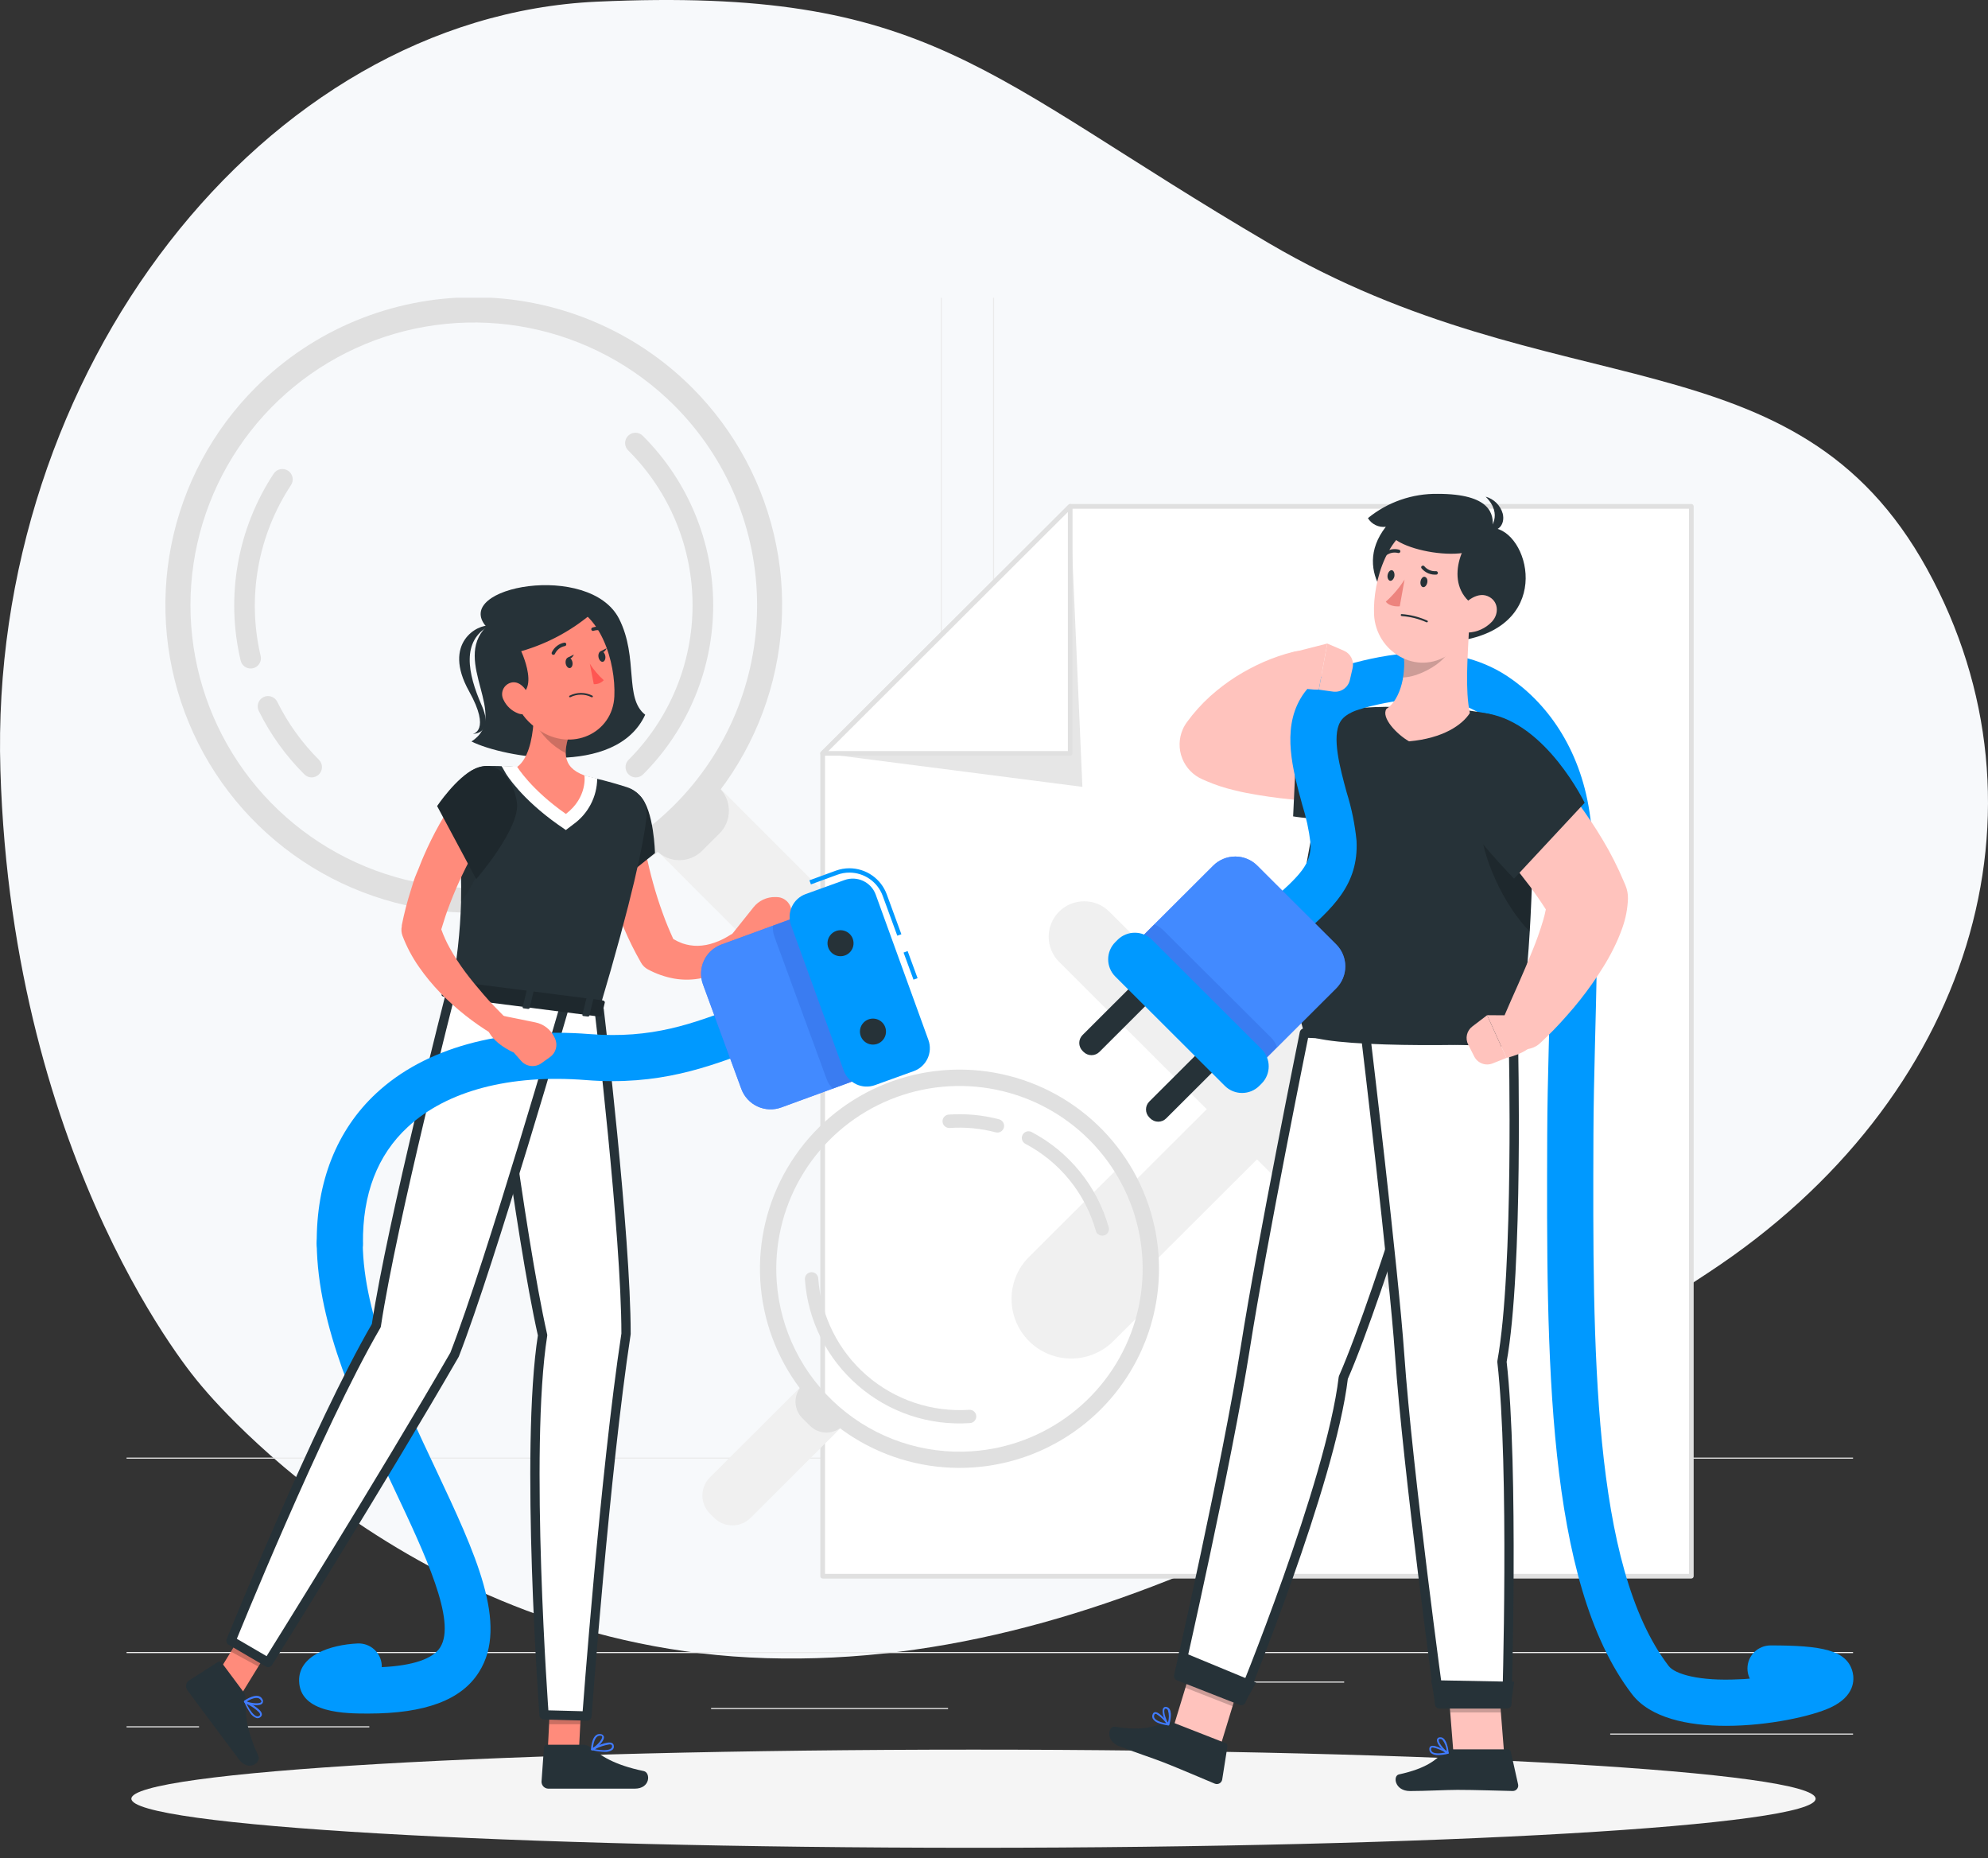 <svg width="214" height="200" viewBox="0 0 214 200" fill="none" xmlns="http://www.w3.org/2000/svg">
<rect x="0" y="0" width="214" height="200" fill="#333333" stroke="none"/>
<path d="M21.404 148.808C21.404 148.808 43.949 177.296 82.478 178.454C121.007 179.612 155.464 155.628 183.889 136.967C212.315 118.305 221.643 87.039 207.45 61.252C193.257 35.464 167.504 44.3 136.596 26.178C105.687 8.057 100.147 -1.447 64.268 0.179C28.389 1.805 -1.264 40.041 0.042 82.875C1.347 125.709 21.404 148.808 21.404 148.808Z" fill="#F7F9FB"/>
<g clip-path="url(#clip0)">
<path d="M221.679 177.792H-12.092V177.909H221.679V177.792Z" fill="#EBEBEB"/>
<path d="M98.716 156.984H8.438C7.731 156.983 7.053 156.702 6.554 156.203C6.054 155.703 5.773 155.026 5.773 154.32V27.685C5.78 26.983 6.063 26.312 6.562 25.818C7.061 25.323 7.735 25.045 8.438 25.044H98.716C99.424 25.044 100.103 25.325 100.604 25.824C101.104 26.324 101.386 27.001 101.386 27.708V154.32C101.386 155.027 101.104 155.705 100.604 156.204C100.103 156.704 99.424 156.984 98.716 156.984ZM8.438 25.137C7.762 25.139 7.114 25.407 6.636 25.885C6.159 26.363 5.89 27.01 5.89 27.685V154.32C5.89 154.995 6.159 155.642 6.636 156.12C7.114 156.598 7.762 156.867 8.438 156.868H98.716C99.393 156.867 100.041 156.598 100.52 156.12C100.998 155.643 101.268 154.996 101.269 154.32V27.685C101.268 27.009 100.998 26.362 100.52 25.885C100.041 25.407 99.393 25.139 98.716 25.137H8.438Z" fill="#EBEBEB"/>
<path d="M199.849 156.984H109.567C108.859 156.983 108.181 156.702 107.681 156.203C107.18 155.704 106.899 155.027 106.897 154.32V27.685C106.905 26.983 107.189 26.312 107.689 25.817C108.189 25.323 108.863 25.045 109.567 25.044H199.849C200.552 25.046 201.225 25.325 201.723 25.819C202.221 26.314 202.504 26.984 202.51 27.685V154.32C202.51 155.025 202.23 155.702 201.731 156.201C201.232 156.7 200.556 156.982 199.849 156.984ZM109.567 25.137C108.89 25.139 108.242 25.407 107.763 25.885C107.285 26.362 107.016 27.009 107.014 27.685V154.32C107.016 154.996 107.285 155.643 107.763 156.12C108.242 156.598 108.89 156.867 109.567 156.868H199.849C200.526 156.867 201.175 156.598 201.653 156.12C202.132 155.643 202.401 154.996 202.402 154.32V27.685C202.401 27.009 202.132 26.362 201.653 25.885C201.175 25.407 200.526 25.139 199.849 25.137H109.567Z" fill="#EBEBEB"/>
<path d="M198.255 182.234H183.495V182.351H198.255V182.234Z" fill="#EBEBEB"/>
<path d="M144.694 180.97H129.073V181.086H144.694V180.97Z" fill="#EBEBEB"/>
<path d="M202.52 186.568H173.331V186.685H202.52V186.568Z" fill="#EBEBEB"/>
<path d="M21.426 185.785H12.435V185.901H21.426V185.785Z" fill="#EBEBEB"/>
<path d="M39.755 185.785H25.593V185.901H39.755V185.785Z" fill="#EBEBEB"/>
<path d="M102.054 183.816H76.545V183.933H102.054V183.816Z" fill="#EBEBEB"/>
<path d="M115.201 54.498L88.561 81.086V169.633H182.064V54.498H115.201Z" fill="white"/>
<path d="M182.064 169.885H88.555C88.488 169.885 88.424 169.858 88.377 169.811C88.329 169.764 88.303 169.7 88.303 169.633V81.086C88.303 81.053 88.309 81.02 88.322 80.99C88.335 80.959 88.354 80.932 88.377 80.909L115.027 54.315C115.075 54.269 115.139 54.243 115.205 54.241H182.064C182.097 54.241 182.13 54.247 182.16 54.26C182.191 54.273 182.219 54.291 182.242 54.315C182.266 54.338 182.284 54.366 182.297 54.396C182.31 54.427 182.316 54.46 182.316 54.493V169.633C182.316 169.666 182.31 169.699 182.297 169.729C182.284 169.76 182.266 169.787 182.242 169.811C182.219 169.834 182.191 169.853 182.16 169.865C182.13 169.878 182.097 169.885 182.064 169.885ZM88.812 169.385H181.811V54.749H115.308L88.812 81.189V169.385Z" fill="#E0E0E0"/>
<path d="M88.561 81.086L116.515 84.683L115.201 54.498L88.561 81.086Z" fill="#E6E6E6"/>
<path d="M88.561 81.086H115.201V54.498L88.561 81.086Z" fill="white"/>
<path d="M115.201 81.334H88.551C88.501 81.334 88.452 81.319 88.411 81.292C88.369 81.264 88.337 81.225 88.317 81.18C88.298 81.134 88.293 81.084 88.303 81.035C88.313 80.987 88.338 80.943 88.373 80.909L115.023 54.316C115.059 54.281 115.104 54.257 115.153 54.247C115.202 54.237 115.253 54.242 115.299 54.26C115.345 54.279 115.383 54.312 115.411 54.353C115.438 54.395 115.453 54.443 115.453 54.493V81.086C115.452 81.152 115.425 81.215 115.378 81.261C115.331 81.308 115.267 81.334 115.201 81.334ZM89.168 80.834H114.953V55.104L89.168 80.834Z" fill="#E0E0E0"/>
<path d="M140.719 119.376L156.616 103.513C156.971 103.159 157.253 102.738 157.445 102.275C157.637 101.812 157.736 101.315 157.736 100.814C157.736 100.313 157.637 99.816 157.445 99.353C157.253 98.89 156.971 98.469 156.616 98.115C156.261 97.761 155.839 97.479 155.375 97.288C154.911 97.096 154.414 96.997 153.911 96.997C153.409 96.997 152.911 97.096 152.447 97.288C151.983 97.479 151.562 97.761 151.206 98.115L135.31 113.978L119.414 98.115C118.696 97.399 117.723 96.997 116.709 96.997C115.694 96.997 114.721 97.399 114.004 98.115C113.287 98.831 112.884 99.802 112.884 100.814C112.884 101.826 113.287 102.797 114.004 103.513L129.901 119.376L114.004 135.238C113.287 135.954 112.884 136.925 112.884 137.937C112.884 138.95 113.287 139.921 114.004 140.636C114.721 141.352 115.694 141.754 116.709 141.754C117.723 141.754 118.696 141.352 119.414 140.636L135.31 124.774L151.206 140.636C151.924 141.352 152.897 141.754 153.911 141.754C154.926 141.754 155.899 141.352 156.616 140.636C157.333 139.921 157.736 138.95 157.736 137.937C157.736 136.925 157.333 135.954 156.616 135.238L140.719 119.376Z" fill="#F0F0F0"/>
<path d="M92.17 106.224C91.273 107.118 90.057 107.62 88.79 107.62C87.522 107.62 86.306 107.118 85.409 106.224L70.069 90.911L76.83 84.165L92.17 99.496C93.06 100.39 93.56 101.599 93.56 102.86C93.56 104.12 93.06 105.329 92.17 106.224Z" fill="#F0F0F0"/>
<path d="M70.066 90.941L76.827 84.195L77.452 84.818C78.1 85.465 78.464 86.342 78.464 87.256C78.464 88.171 78.1 89.048 77.452 89.694L75.578 91.565C74.93 92.212 74.051 92.575 73.134 92.575C72.218 92.575 71.339 92.212 70.691 91.565L70.066 90.941Z" fill="#E0E0E0"/>
<path d="M27.514 41.704C22.875 46.338 19.716 52.241 18.438 58.665C17.16 65.09 17.819 71.749 20.333 77.799C22.846 83.85 27.101 89.022 32.559 92.66C38.017 96.299 44.434 98.24 50.998 98.24C57.562 98.24 63.979 96.299 69.437 92.66C74.895 89.022 79.15 83.85 81.664 77.799C84.177 71.749 84.836 65.09 83.558 58.665C82.28 52.241 79.122 46.338 74.483 41.704C71.4 38.625 67.739 36.182 63.709 34.515C59.68 32.848 55.36 31.99 50.998 31.99C46.636 31.99 42.317 32.848 38.287 34.515C34.257 36.182 30.596 38.625 27.514 41.704ZM72.566 86.661C68.301 90.917 62.867 93.816 56.951 94.99C51.035 96.164 44.903 95.561 39.33 93.258C33.757 90.954 28.994 87.054 25.643 82.049C22.292 77.044 20.503 71.16 20.503 65.141C20.503 59.122 22.292 53.238 25.643 48.234C28.994 43.229 33.757 39.328 39.33 37.025C44.903 34.721 51.035 34.119 56.951 35.293C62.867 36.467 68.301 39.366 72.566 43.622C75.398 46.448 77.644 49.803 79.177 53.495C80.71 57.187 81.499 61.145 81.499 65.141C81.499 69.138 80.71 73.095 79.177 76.788C77.644 80.48 75.398 83.835 72.566 86.661Z" fill="#E0E0E0"/>
<path d="M68.447 83.666C68.227 83.665 68.013 83.6 67.83 83.478C67.648 83.356 67.506 83.183 67.422 82.98C67.338 82.777 67.316 82.555 67.358 82.34C67.401 82.124 67.507 81.927 67.662 81.772C72.074 77.357 74.551 71.376 74.551 65.141C74.551 58.907 72.074 52.926 67.662 48.511C67.548 48.411 67.457 48.288 67.393 48.151C67.328 48.014 67.293 47.865 67.289 47.714C67.284 47.563 67.311 47.412 67.367 47.271C67.423 47.131 67.507 47.003 67.614 46.896C67.721 46.789 67.849 46.705 67.99 46.649C68.131 46.593 68.282 46.567 68.434 46.571C68.585 46.576 68.734 46.611 68.872 46.675C69.009 46.739 69.132 46.831 69.233 46.944C74.061 51.773 76.773 58.317 76.773 65.139C76.773 71.961 74.061 78.505 69.233 83.335C69.13 83.439 69.008 83.521 68.873 83.578C68.738 83.635 68.593 83.665 68.447 83.666Z" fill="#E0E0E0"/>
<path d="M26.985 71.946C26.735 71.946 26.492 71.862 26.296 71.707C26.1 71.552 25.962 71.335 25.905 71.092C25.096 67.675 24.994 64.129 25.605 60.671C26.216 57.212 27.527 53.915 29.458 50.979C29.621 50.732 29.875 50.559 30.165 50.499C30.455 50.438 30.758 50.495 31.006 50.657C31.254 50.819 31.427 51.073 31.488 51.363C31.548 51.653 31.491 51.954 31.328 52.202C29.56 54.883 28.358 57.896 27.796 61.057C27.233 64.217 27.321 67.459 28.055 70.584C28.09 70.725 28.096 70.872 28.074 71.016C28.051 71.16 28 71.298 27.923 71.423C27.847 71.547 27.746 71.654 27.628 71.74C27.509 71.825 27.375 71.885 27.233 71.918C27.151 71.936 27.068 71.945 26.985 71.946Z" fill="#E0E0E0"/>
<path d="M33.549 83.666C33.255 83.665 32.972 83.548 32.764 83.339C30.761 81.348 29.102 79.04 27.855 76.509C27.79 76.378 27.752 76.237 27.743 76.091C27.733 75.946 27.752 75.8 27.799 75.663C27.846 75.525 27.92 75.398 28.016 75.288C28.112 75.179 28.229 75.09 28.36 75.025C28.49 74.961 28.633 74.923 28.778 74.913C28.924 74.904 29.07 74.923 29.208 74.97C29.346 75.017 29.473 75.09 29.583 75.186C29.692 75.282 29.782 75.399 29.846 75.529C30.99 77.841 32.507 79.95 34.335 81.772C34.543 81.98 34.659 82.262 34.659 82.555C34.659 82.849 34.543 83.131 34.335 83.339C34.126 83.546 33.844 83.664 33.549 83.666Z" fill="#E0E0E0"/>
<path d="M86.575 148.869L90.945 153.23L80.796 163.358C80.277 163.876 79.573 164.167 78.838 164.167C78.104 164.167 77.4 163.876 76.881 163.358L76.422 162.9C75.903 162.382 75.611 161.679 75.611 160.947C75.611 160.214 75.903 159.512 76.422 158.994L86.571 148.866L86.575 148.869Z" fill="#F0F0F0"/>
<path d="M86.582 148.878L90.946 153.233L90.737 153.441C90.267 153.911 89.628 154.175 88.962 154.175C88.296 154.175 87.658 153.911 87.187 153.441L86.367 152.623C85.896 152.153 85.632 151.515 85.632 150.851C85.632 150.187 85.896 149.549 86.367 149.079L86.575 148.872L86.582 148.878Z" fill="#E0E0E0"/>
<path d="M120.854 125.212L110.615 135.425C109.478 136.641 108.859 138.249 108.889 139.911C108.918 141.573 109.593 143.159 110.772 144.334C111.95 145.508 113.54 146.181 115.206 146.208C116.871 146.235 118.482 145.616 119.699 144.481L123.842 140.352C124.714 135.111 123.652 129.732 120.854 125.212Z" fill="#F0F0F0"/>
<path d="M124.711 135.066C124.418 130.836 122.874 126.789 120.276 123.435C117.677 120.081 114.14 117.571 110.112 116.224C106.084 114.876 101.745 114.751 97.646 115.863C93.546 116.976 89.87 119.277 87.081 122.475C84.292 125.673 82.516 129.625 81.978 133.83C81.44 138.036 82.163 142.306 84.057 146.101C85.951 149.896 88.931 153.045 92.619 155.15C96.306 157.255 100.537 158.221 104.775 157.927C110.456 157.532 115.748 154.902 119.487 150.615C123.225 146.328 125.104 140.735 124.711 135.066ZM83.61 137.921C83.339 134.038 84.228 130.162 86.165 126.784C88.101 123.405 90.999 120.675 94.49 118.94C97.981 117.204 101.91 116.541 105.779 117.034C109.648 117.527 113.284 119.153 116.227 121.708C119.17 124.263 121.287 127.631 122.312 131.387C123.336 135.142 123.221 139.117 121.982 142.807C120.743 146.498 118.434 149.739 115.349 152.12C112.264 154.502 108.54 155.917 104.649 156.187C99.432 156.548 94.284 154.827 90.339 151.401C86.393 147.976 83.973 143.127 83.61 137.921Z" fill="#E0E0E0"/>
<path d="M92.347 149.104C90.693 147.673 89.337 145.93 88.359 143.975C87.381 142.02 86.8 139.891 86.648 137.711C86.637 137.615 86.646 137.517 86.674 137.425C86.702 137.332 86.749 137.246 86.811 137.171C86.873 137.097 86.95 137.036 87.036 136.992C87.123 136.948 87.218 136.921 87.314 136.915C87.411 136.908 87.509 136.921 87.6 136.953C87.692 136.985 87.776 137.035 87.848 137.1C87.92 137.166 87.978 137.245 88.018 137.333C88.059 137.421 88.081 137.516 88.083 137.613C88.37 141.631 90.24 145.372 93.284 148.017C96.328 150.662 100.298 151.996 104.326 151.726C104.515 151.713 104.703 151.776 104.846 151.901C104.989 152.026 105.077 152.202 105.09 152.391C105.103 152.581 105.04 152.767 104.915 152.91C104.79 153.053 104.614 153.141 104.424 153.154C102.243 153.305 100.053 153.025 97.981 152.33C95.909 151.636 93.994 150.539 92.347 149.104Z" fill="#E0E0E0"/>
<path d="M118.184 132.817C118.077 132.725 118.001 132.603 117.964 132.467C117.401 130.47 116.436 128.609 115.128 126.996C113.82 125.384 112.197 124.055 110.357 123.089C110.196 122.997 110.077 122.846 110.025 122.668C109.973 122.49 109.992 122.299 110.077 122.135C110.163 121.971 110.309 121.846 110.485 121.786C110.661 121.727 110.853 121.737 111.021 121.816C113.035 122.872 114.812 124.327 116.243 126.092C117.675 127.857 118.731 129.894 119.348 132.08C119.373 132.17 119.381 132.265 119.369 132.359C119.358 132.452 119.328 132.543 119.282 132.625C119.235 132.707 119.173 132.778 119.098 132.836C119.024 132.894 118.939 132.937 118.848 132.961C118.733 132.993 118.613 132.996 118.498 132.971C118.382 132.946 118.274 132.893 118.184 132.817Z" fill="#E0E0E0"/>
<path d="M101.704 121.214C101.561 121.087 101.474 120.91 101.461 120.719C101.448 120.53 101.51 120.344 101.635 120.2C101.759 120.057 101.935 119.969 102.125 119.954C103.948 119.828 105.78 120 107.548 120.463C107.64 120.487 107.727 120.529 107.802 120.587C107.878 120.644 107.942 120.716 107.99 120.798C108.038 120.88 108.069 120.971 108.082 121.065C108.095 121.159 108.089 121.255 108.065 121.347C108.04 121.439 107.998 121.525 107.941 121.601C107.883 121.676 107.811 121.74 107.729 121.788C107.646 121.836 107.555 121.867 107.461 121.88C107.367 121.893 107.271 121.887 107.179 121.863C105.565 121.437 103.892 121.279 102.227 121.396C102.036 121.405 101.848 121.34 101.704 121.214Z" fill="#E0E0E0"/>
<path d="M104.793 198.862C154.859 198.862 195.445 196.497 195.445 193.581C195.445 190.664 154.859 188.299 104.793 188.299C54.728 188.299 14.142 190.664 14.142 193.581C14.142 196.497 54.728 198.862 104.793 198.862Z" fill="#F5F5F5"/>
<path d="M52.345 67.444C48.577 71.228 54.982 77.102 50.751 79.798C54.206 81.529 66.315 83.727 69.453 76.92C67.166 75.147 68.756 70.789 66.647 66.604C63.492 60.399 48.577 63.147 52.345 67.444Z" fill="#263238"/>
<path d="M52.687 67.346C51.514 67.15 47.544 69.119 50.499 74.405C52.879 78.678 50.897 78.981 50.897 78.981C50.897 78.981 53.234 79.047 51.832 75.87C50.345 72.478 49.648 68.96 52.687 67.346Z" fill="#263238"/>
<path d="M80.482 100.91C80.337 100.646 80.094 100.449 79.806 100.362C79.517 100.274 79.206 100.304 78.939 100.443L78.663 100.588C78.574 100.634 78.406 100.746 78.27 100.826C78.135 100.905 77.976 100.994 77.826 101.068C77.531 101.216 77.227 101.344 76.914 101.451C76.337 101.66 75.729 101.775 75.114 101.792C74.55 101.798 73.989 101.708 73.455 101.526C73.115 101.4 72.788 101.244 72.477 101.059C72.075 100.173 71.692 99.277 71.365 98.353C70.967 97.275 70.617 96.174 70.308 95.059C69.999 93.944 69.728 92.815 69.504 91.681C69.387 91.117 69.284 90.548 69.191 89.983L69.064 89.139C69.022 88.868 68.985 88.56 68.962 88.346V88.252C68.9 87.633 68.594 87.065 68.112 86.671C67.629 86.277 67.01 86.091 66.39 86.153C65.77 86.215 65.2 86.52 64.805 87.001C64.411 87.482 64.224 88.1 64.286 88.719C64.319 89.115 64.347 89.419 64.389 89.75C64.431 90.081 64.478 90.398 64.525 90.72C64.627 91.364 64.744 91.999 64.875 92.633C65.135 93.894 65.463 95.14 65.857 96.365C66.039 96.981 66.264 97.588 66.474 98.199C66.685 98.81 66.942 99.407 67.208 100C67.718 101.197 68.298 102.364 68.943 103.494L68.999 103.597C69.167 103.901 69.418 104.15 69.724 104.316C70.607 104.796 71.562 105.133 72.552 105.314C73.569 105.493 74.611 105.471 75.619 105.249C77.042 104.919 78.349 104.212 79.402 103.201C79.575 103.042 79.738 102.879 79.869 102.706C80 102.533 80.159 102.37 80.337 102.127C80.474 101.959 80.56 101.755 80.586 101.54C80.612 101.324 80.575 101.106 80.482 100.91Z" fill="#FF8B7B"/>
<path d="M83.591 96.543H83.455C83.008 96.533 82.564 96.627 82.159 96.816C81.753 97.005 81.397 97.285 81.118 97.634L78.859 100.462V102.393C80.673 103.112 82.974 101.175 82.974 101.175L84.138 100.882C84.53 100.784 84.871 100.545 85.097 100.211C85.322 99.876 85.415 99.47 85.358 99.071L85.19 97.938C85.135 97.552 84.943 97.2 84.65 96.944C84.356 96.688 83.981 96.546 83.591 96.543Z" fill="#FF8B7B"/>
<path d="M68.901 85.64C70.411 87.189 70.505 91.812 70.505 91.812L64.464 96.664C64.464 96.664 61.982 89.806 63.356 87.385C64.52 85.332 66.975 83.666 68.901 85.64Z" fill="#1E282D"/>
<path d="M58.904 189.582L62.242 189.946L62.701 180.895L59.362 180.526L58.904 189.582Z" fill="#FF8B7B"/>
<path d="M62.79 187.772H58.867C58.788 187.77 58.711 187.798 58.653 187.851C58.594 187.904 58.559 187.978 58.554 188.057L58.292 191.756C58.292 191.95 58.368 192.136 58.503 192.275C58.639 192.413 58.823 192.493 59.017 192.498C60.672 192.498 60.691 192.498 62.757 192.498H68.325C70.037 192.498 70.041 190.767 69.303 190.609C65.978 189.909 64.683 188.939 63.51 188.015C63.303 187.856 63.05 187.771 62.79 187.772Z" fill="#263238"/>
<path opacity="0.2" d="M62.701 180.9L62.462 185.565H59.105L59.363 180.531L62.701 180.9Z" fill="black"/>
<path d="M64.501 108.682C64.501 108.682 67.391 132.817 67.391 143.548C65.114 158.477 63.183 184.679 63.183 184.679L58.563 184.558C58.563 184.558 56.464 156.023 58.409 143.702C55.917 132.663 52.841 107.189 52.841 107.189L64.501 108.682Z" fill="white" stroke="#263238" stroke-linecap="round" stroke-linejoin="round"/>
<path d="M22.755 181.18L25.509 183.097L30.259 175.371L27.505 173.454L22.755 181.18Z" fill="#FF8B7B"/>
<path d="M26.205 182.085L23.867 178.945C23.823 178.881 23.755 178.836 23.678 178.821C23.601 178.807 23.521 178.822 23.456 178.866L20.323 180.872C20.167 180.986 20.062 181.158 20.032 181.349C20.001 181.54 20.047 181.736 20.16 181.893C21.137 183.223 21.156 183.232 22.385 184.884C23.147 185.896 24.667 187.935 25.714 189.34C26.761 190.744 28.131 189.68 27.813 188.99C26.411 185.915 26.411 184.324 26.439 182.813C26.444 182.551 26.361 182.295 26.205 182.085Z" fill="#263238"/>
<path opacity="0.2" d="M30.254 175.371L27.809 179.355L24.858 177.751L27.505 173.454L30.254 175.371Z" fill="black"/>
<path d="M39.646 184.417C37.257 184.417 32.282 184.417 32.198 180.909C32.133 178.156 35.546 177.013 38.491 176.873C38.818 176.858 39.144 176.906 39.451 177.016C39.759 177.126 40.042 177.296 40.283 177.515C40.525 177.734 40.721 177.999 40.861 178.294C41 178.589 41.08 178.908 41.096 179.234V179.421C44.434 179.262 46.594 178.534 47.384 177.293C49.165 174.494 45.752 167.267 42.456 160.283C38.575 152.067 34.181 142.759 34.096 133.843C34.093 133.517 34.155 133.194 34.277 132.892C34.399 132.589 34.58 132.314 34.808 132.081C35.037 131.849 35.31 131.663 35.61 131.536C35.911 131.408 36.234 131.341 36.56 131.338C37.216 131.339 37.844 131.598 38.31 132.058C38.775 132.518 39.04 133.143 39.048 133.797C39.123 141.625 43.256 150.41 46.93 158.165C51.138 167.113 54.809 174.844 51.559 179.952C49.675 182.957 45.771 184.417 39.646 184.417Z" fill="#0099FF"/>
<path d="M60.803 108.206C60.803 108.206 52.827 135.789 48.932 145.792C41.386 158.883 28.866 178.917 28.866 178.917L24.868 176.584C24.868 176.584 34.219 153.443 40.507 142.666C42.195 131.469 48.577 106.62 48.577 106.62L60.803 108.206Z" fill="white" stroke="#263238" stroke-linecap="round" stroke-linejoin="round"/>
<path d="M26.925 184.338C27.084 184.6 27.328 184.799 27.617 184.902C27.702 184.923 27.79 184.919 27.873 184.892C27.955 184.865 28.029 184.815 28.084 184.749C28.123 184.713 28.153 184.668 28.171 184.619C28.189 184.569 28.195 184.516 28.187 184.464C28.131 183.904 26.682 183.176 26.392 183.036C26.375 183.029 26.356 183.029 26.339 183.035C26.322 183.041 26.307 183.053 26.299 183.069C26.287 183.086 26.281 183.107 26.281 183.127C26.281 183.148 26.287 183.168 26.299 183.186C26.47 183.589 26.68 183.975 26.925 184.338ZM27.921 184.338C27.962 184.389 27.989 184.45 28 184.515C28.003 184.533 28 184.552 27.994 184.569C27.987 184.586 27.977 184.601 27.963 184.613C27.925 184.656 27.877 184.688 27.823 184.706C27.768 184.724 27.71 184.728 27.654 184.716C27.346 184.655 26.939 184.156 26.546 183.368C27.055 183.604 27.52 183.926 27.921 184.319V184.338Z" fill="#407BFF"/>
<path d="M26.275 183.205L26.303 183.228C26.77 183.484 27.986 183.694 28.253 183.307C28.297 183.236 28.319 183.154 28.315 183.07C28.311 182.987 28.281 182.907 28.229 182.841C27.762 182.015 26.359 182.985 26.298 183.027C26.284 183.038 26.273 183.053 26.266 183.069C26.259 183.085 26.255 183.103 26.256 183.121C26.254 183.15 26.261 183.179 26.275 183.205ZM28.052 182.934C28.065 182.95 28.078 182.967 28.089 182.985C28.14 183.074 28.15 183.139 28.122 183.177C27.967 183.4 27.07 183.321 26.546 183.116C26.897 182.906 27.715 182.481 28.052 182.934Z" fill="#407BFF"/>
<path d="M65.053 188.542C65.359 188.57 65.666 188.492 65.922 188.323C65.987 188.266 66.035 188.192 66.061 188.11C66.086 188.027 66.089 187.94 66.067 187.856C66.061 187.803 66.042 187.753 66.013 187.708C65.984 187.664 65.945 187.627 65.899 187.599C65.431 187.315 63.968 188.038 63.683 188.187C63.667 188.196 63.654 188.21 63.647 188.227C63.641 188.244 63.64 188.263 63.645 188.281C63.652 188.3 63.664 188.317 63.68 188.331C63.695 188.345 63.714 188.355 63.734 188.36C64.166 188.465 64.608 188.526 65.053 188.542ZM65.632 187.735C65.699 187.73 65.765 187.745 65.824 187.777C65.847 187.777 65.871 187.809 65.88 187.865C65.892 187.921 65.889 187.979 65.871 188.033C65.853 188.088 65.821 188.136 65.777 188.173C65.548 188.383 64.903 188.411 64.033 188.257C64.525 187.994 65.058 187.818 65.609 187.735H65.632Z" fill="#407BFF"/>
<path d="M63.735 188.383H63.768C64.235 188.168 65.147 187.315 64.997 186.871C64.966 186.798 64.914 186.736 64.848 186.692C64.781 186.648 64.703 186.624 64.623 186.624C63.688 186.517 63.623 188.206 63.618 188.276C63.618 188.294 63.623 188.312 63.632 188.329C63.641 188.345 63.654 188.359 63.67 188.369C63.69 188.38 63.712 188.385 63.735 188.383ZM64.577 186.797H64.642C64.74 186.797 64.801 186.839 64.815 186.885C64.904 187.142 64.305 187.818 63.824 188.112C63.866 187.706 64.016 186.797 64.586 186.797H64.577Z" fill="#407BFF"/>
<path d="M48.577 106.643L64.502 108.678C68.092 96.613 69.275 90.785 69.593 87.981C69.677 87.277 69.512 86.565 69.126 85.968C68.74 85.372 68.158 84.929 67.48 84.716C66.545 84.417 65.338 84.062 64.142 83.782C63.735 83.675 63.319 83.577 62.912 83.484C60.528 83.001 58.112 82.689 55.684 82.551C55.324 82.518 54.968 82.499 54.608 82.481C53.903 82.443 53.206 82.434 52.57 82.434C52.093 82.433 51.621 82.532 51.184 82.724C50.747 82.915 50.355 83.195 50.032 83.547C49.71 83.898 49.464 84.312 49.311 84.763C49.158 85.214 49.101 85.692 49.143 86.166C49.269 87.566 49.367 88.868 49.442 90.062C49.62 92.862 49.676 95.101 49.634 97.06C49.538 100.278 49.185 103.482 48.577 106.643Z" fill="#263238"/>
<path opacity="0.3" d="M49.624 97.042C51.728 94.326 52.49 91.219 51.808 89.507L49.433 90.039C49.624 92.829 49.676 95.078 49.624 97.042Z" fill="#1E282D"/>
<path d="M64.141 83.755C63.73 83.647 63.319 83.549 62.912 83.456C60.526 82.976 58.109 82.664 55.679 82.523C55.319 82.495 54.964 82.476 54.608 82.458L53.986 82.43L54.454 83.246C54.519 83.358 56.109 85.952 60.064 88.742L60.911 89.33L61.724 88.71C62.508 88.149 63.148 87.412 63.593 86.558C64.038 85.705 64.275 84.759 64.286 83.797L64.141 83.755Z" fill="white"/>
<path d="M57.437 77.727C57.287 79.691 56.824 81.692 55.679 82.532C55.679 82.532 57.137 84.953 60.915 87.599C63.281 85.793 62.912 83.456 62.912 83.456C60.396 82.523 60.574 80.782 61.635 78.006L59.672 76.952C59.502 76.766 59.282 76.633 59.037 76.571C58.793 76.509 58.536 76.52 58.298 76.602C58.059 76.685 57.851 76.835 57.698 77.035C57.545 77.235 57.454 77.475 57.437 77.727Z" fill="#FF8B7B"/>
<path opacity="0.2" d="M59.671 76.952C59.512 76.777 59.308 76.649 59.08 76.582C58.853 76.516 58.611 76.513 58.382 76.575C58.154 76.637 57.946 76.76 57.783 76.932C57.621 77.104 57.509 77.318 57.46 77.549C58.206 79.05 59.409 80.277 60.896 81.053C60.95 80.001 61.199 78.968 61.63 78.007L59.671 76.952Z" fill="black"/>
<path d="M54.379 71.568C55.356 75.361 55.688 76.985 58.012 78.566C61.504 80.964 65.96 78.94 66.133 74.937C66.297 71.33 64.674 65.731 60.616 64.929C59.72 64.746 58.792 64.796 57.921 65.072C57.05 65.349 56.264 65.844 55.638 66.509C55.013 67.175 54.569 67.989 54.348 68.875C54.128 69.761 54.138 70.688 54.379 71.568Z" fill="#FF8B7B"/>
<path d="M64.053 65.713C61.763 67.744 59.047 69.238 56.104 70.085C56.104 70.085 59.008 76.248 53.575 74.694C51.999 69.445 53.575 66.721 54.978 65.438C59.298 64.038 62.337 63.572 64.053 65.713Z" fill="#263238"/>
<path d="M54.197 75.305C54.515 75.992 55.093 76.526 55.805 76.789C56.74 77.125 57.296 76.322 57.095 75.389C56.913 74.554 56.202 73.369 55.225 73.43C55.014 73.448 54.81 73.517 54.633 73.633C54.455 73.749 54.309 73.906 54.207 74.092C54.105 74.278 54.051 74.486 54.049 74.697C54.047 74.909 54.098 75.118 54.197 75.305Z" fill="#FF8B7B"/>
<path d="M48.46 105.682L47.558 107.012C47.488 107.114 47.605 107.245 47.787 107.268L64.487 109.405C64.632 109.405 64.759 109.368 64.782 109.279L65.109 107.88C65.109 107.782 65.016 107.684 64.861 107.66L48.731 105.598C48.683 105.587 48.632 105.589 48.584 105.603C48.537 105.618 48.494 105.645 48.46 105.682Z" fill="#1E282D"/>
<path d="M50.391 107.758L49.961 107.702C49.877 107.702 49.816 107.637 49.83 107.586L50.27 105.762C50.286 105.731 50.313 105.707 50.345 105.693C50.378 105.68 50.414 105.677 50.447 105.687L50.882 105.743C50.966 105.743 51.027 105.804 51.013 105.86L50.574 107.679C50.559 107.735 50.48 107.768 50.391 107.758Z" fill="#263238"/>
<path d="M63.252 109.401L62.822 109.35C62.738 109.35 62.677 109.284 62.691 109.228L63.131 107.409C63.131 107.358 63.224 107.32 63.309 107.33L63.743 107.386C63.828 107.386 63.888 107.451 63.874 107.502L63.435 109.326C63.421 109.378 63.341 109.415 63.252 109.401Z" fill="#263238"/>
<path d="M56.825 108.579L56.394 108.523C56.306 108.523 56.245 108.463 56.259 108.407L56.698 106.587C56.698 106.531 56.792 106.499 56.881 106.508L57.311 106.564C57.395 106.564 57.456 106.629 57.446 106.681L57.002 108.505C56.993 108.556 56.909 108.589 56.825 108.579Z" fill="#263238"/>
<path d="M60.892 71.405C60.948 71.717 61.163 71.941 61.36 71.899C61.556 71.857 61.682 71.577 61.621 71.265C61.561 70.952 61.346 70.728 61.154 70.77C60.962 70.812 60.845 71.092 60.892 71.405Z" fill="#263238"/>
<path d="M64.427 70.728C64.487 71.041 64.702 71.26 64.894 71.223C65.086 71.186 65.217 70.896 65.156 70.584C65.095 70.271 64.88 70.052 64.688 70.089C64.497 70.126 64.37 70.416 64.427 70.728Z" fill="#263238"/>
<path d="M64.586 70.127L65.297 69.763C65.297 69.763 65.053 70.425 64.586 70.127Z" fill="#263238"/>
<path d="M63.491 71.428C63.909 72.085 64.414 72.683 64.992 73.206C64.855 73.351 64.688 73.464 64.502 73.538C64.316 73.611 64.116 73.643 63.917 73.63L63.491 71.428Z" fill="#FF5652"/>
<path d="M61.285 74.89C61.27 74.907 61.262 74.927 61.262 74.949C61.261 74.97 61.268 74.992 61.281 75.008C61.294 75.025 61.313 75.037 61.334 75.042C61.355 75.047 61.377 75.044 61.397 75.035C61.75 74.855 62.141 74.761 62.538 74.761C62.934 74.761 63.325 74.855 63.678 75.035C63.699 75.047 63.724 75.05 63.748 75.044C63.772 75.038 63.792 75.023 63.804 75.002C63.817 74.981 63.822 74.956 63.816 74.931C63.811 74.907 63.797 74.886 63.776 74.872C63.395 74.677 62.973 74.575 62.544 74.575C62.116 74.575 61.694 74.677 61.312 74.872C61.312 74.872 61.312 74.881 61.285 74.89Z" fill="#263238"/>
<path d="M59.671 70.444C59.7 70.426 59.723 70.4 59.737 70.369C59.834 70.156 59.981 69.97 60.164 69.825C60.348 69.68 60.564 69.58 60.793 69.534C60.818 69.531 60.842 69.523 60.863 69.511C60.885 69.499 60.904 69.483 60.919 69.463C60.934 69.444 60.946 69.421 60.952 69.397C60.959 69.374 60.96 69.349 60.957 69.324C60.955 69.3 60.947 69.276 60.936 69.254C60.924 69.233 60.908 69.214 60.889 69.199C60.87 69.183 60.848 69.172 60.824 69.166C60.8 69.159 60.776 69.157 60.751 69.161C60.459 69.215 60.184 69.338 59.949 69.52C59.714 69.702 59.526 69.937 59.4 70.206C59.382 70.243 59.376 70.284 59.384 70.325C59.392 70.365 59.413 70.401 59.444 70.428C59.475 70.456 59.514 70.472 59.555 70.475C59.596 70.477 59.637 70.466 59.671 70.444Z" fill="#263238"/>
<path d="M65.478 68.078L65.502 68.055C65.516 68.035 65.526 68.012 65.531 67.988C65.537 67.964 65.537 67.939 65.533 67.915C65.529 67.89 65.52 67.867 65.506 67.846C65.493 67.826 65.475 67.808 65.455 67.794C65.213 67.62 64.934 67.507 64.639 67.463C64.345 67.419 64.044 67.446 63.763 67.542C63.718 67.561 63.682 67.597 63.663 67.643C63.644 67.688 63.642 67.739 63.66 67.784C63.678 67.83 63.714 67.867 63.76 67.886C63.806 67.905 63.857 67.906 63.903 67.887C64.127 67.814 64.365 67.795 64.597 67.832C64.83 67.87 65.05 67.962 65.24 68.102C65.276 68.127 65.32 68.139 65.364 68.135C65.407 68.13 65.448 68.11 65.478 68.078Z" fill="#263238"/>
<path d="M61.065 70.803L61.776 70.444C61.776 70.444 61.5 71.102 61.065 70.803Z" fill="#263238"/>
<path d="M36.584 136.302C35.929 136.302 35.3 136.044 34.834 135.583C34.368 135.123 34.103 134.498 34.097 133.843C34.032 127.218 36.243 121.624 40.493 117.668C45.725 112.797 53.883 110.534 63.477 111.29C70.205 111.822 74.521 110.189 79.514 108.29C80.337 107.982 81.165 107.665 82.016 107.357C82.635 107.132 83.32 107.162 83.918 107.44C84.516 107.718 84.978 108.222 85.204 108.841C85.43 109.46 85.4 110.142 85.121 110.739C84.842 111.336 84.337 111.798 83.717 112.023C82.89 112.321 82.086 112.629 81.286 112.933C76.195 114.864 70.935 116.856 63.085 116.24C54.903 115.592 48.086 117.388 43.887 121.298C40.615 124.321 39.02 128.525 39.072 133.797C39.075 134.123 39.014 134.446 38.891 134.748C38.769 135.051 38.589 135.326 38.36 135.559C38.131 135.791 37.858 135.977 37.558 136.104C37.257 136.232 36.934 136.299 36.608 136.302H36.584Z" fill="#0099FF"/>
<path d="M94.108 115.527L84.103 119.185C83.269 119.49 82.346 119.452 81.54 119.079C80.733 118.705 80.108 118.028 79.802 117.195L75.671 105.94C75.365 105.107 75.403 104.187 75.777 103.382C76.151 102.577 76.831 101.954 77.665 101.649L87.67 97.991L94.104 115.514L94.108 115.527Z" fill="#407BFF"/>
<path opacity="0.8" d="M94.108 115.527L84.103 119.185C83.269 119.49 82.346 119.452 81.54 119.079C80.733 118.705 80.108 118.028 79.802 117.195L75.671 105.94C75.365 105.107 75.403 104.187 75.777 103.382C76.151 102.577 76.831 101.954 77.665 101.649L87.67 97.991L94.104 115.514L94.108 115.527Z" fill="#428DFF"/>
<path opacity="0.2" d="M83.212 99.618L87.677 97.989L94.111 115.522L89.645 117.155C89.348 116.868 89.121 116.517 88.982 116.129L83.371 100.831C83.224 100.444 83.17 100.029 83.212 99.618Z" fill="#1B48BB"/>
<path d="M97.703 102.356L97.265 102.517L98.335 105.433L98.774 105.273L97.703 102.356Z" fill="#0099FF"/>
<path d="M96.589 100.7L95.014 96.398C94.743 95.669 94.256 95.039 93.616 94.595C92.977 94.15 92.216 93.912 91.437 93.911C90.993 93.91 90.553 93.987 90.137 94.14L87.294 95.18L87.131 94.742L89.978 93.701C90.445 93.531 90.939 93.444 91.437 93.445C92.313 93.447 93.167 93.716 93.885 94.217C94.602 94.717 95.15 95.424 95.453 96.244L97.029 100.546L96.589 100.7Z" fill="#0099FF"/>
<path d="M94.186 116.784L98.361 115.277C99.725 114.785 100.431 113.282 99.938 111.921L94.271 96.287C93.777 94.925 92.271 94.221 90.907 94.713L86.732 96.22C85.368 96.713 84.662 98.215 85.156 99.576L90.823 115.211C91.316 116.572 92.822 117.277 94.186 116.784Z" fill="#0099FF"/>
<path d="M91.796 101.031C91.891 101.291 91.907 101.574 91.842 101.843C91.776 102.112 91.632 102.356 91.427 102.543C91.223 102.73 90.967 102.853 90.693 102.895C90.418 102.937 90.138 102.898 89.886 102.781C89.635 102.664 89.424 102.475 89.279 102.238C89.136 102.001 89.065 101.727 89.078 101.45C89.09 101.173 89.184 100.907 89.348 100.683C89.513 100.46 89.74 100.291 90.001 100.196C90.35 100.07 90.735 100.087 91.071 100.243C91.408 100.4 91.669 100.683 91.796 101.031Z" fill="#263238"/>
<path d="M95.289 110.543C95.384 110.803 95.399 111.086 95.334 111.355C95.268 111.623 95.124 111.867 94.919 112.054C94.715 112.241 94.46 112.364 94.186 112.406C93.912 112.448 93.631 112.409 93.38 112.292C93.128 112.175 92.917 111.987 92.773 111.75C92.629 111.514 92.558 111.24 92.57 110.964C92.581 110.687 92.675 110.42 92.838 110.197C93.002 109.974 93.228 109.803 93.489 109.708C93.662 109.645 93.846 109.617 94.03 109.624C94.214 109.632 94.395 109.676 94.562 109.754C94.73 109.831 94.88 109.941 95.004 110.076C95.129 110.212 95.226 110.371 95.289 110.543Z" fill="#263238"/>
<path d="M54.3 109.42L54.262 109.378C53.533 108.65 52.762 107.857 52.065 107.045C51.368 106.233 50.686 105.421 50.064 104.581C49.454 103.762 48.9 102.903 48.404 102.011C48.05 101.372 47.748 100.706 47.502 100.019C47.782 99.085 48.082 98.152 48.437 97.257C48.844 96.179 49.302 95.12 49.802 94.075C50.302 93.03 50.835 92.003 51.41 91C51.691 90.496 51.986 89.997 52.289 89.507L52.757 88.789C52.902 88.555 53.075 88.322 53.197 88.122L53.248 88.047C53.58 87.541 53.703 86.927 53.59 86.333C53.477 85.739 53.138 85.212 52.643 84.863C52.148 84.514 51.537 84.37 50.938 84.462C50.339 84.553 49.8 84.874 49.433 85.355C49.199 85.672 49.021 85.924 48.834 86.199C48.647 86.475 48.479 86.75 48.301 87.025C47.96 87.576 47.628 88.131 47.31 88.695C46.678 89.822 46.105 90.98 45.594 92.167C45.332 92.754 45.127 93.356 44.86 93.958C44.594 94.56 44.416 95.171 44.229 95.796C43.832 97.035 43.506 98.295 43.252 99.571V99.678C43.179 100.018 43.204 100.372 43.322 100.7C43.775 101.896 44.377 103.031 45.113 104.078C45.806 105.071 46.578 106.007 47.422 106.877C48.245 107.715 49.117 108.501 50.036 109.233C50.954 109.963 51.917 110.635 52.921 111.244C53.164 111.386 53.451 111.435 53.728 111.381C54.005 111.327 54.253 111.174 54.425 110.951C54.597 110.727 54.682 110.449 54.663 110.168C54.644 109.887 54.523 109.623 54.323 109.424L54.3 109.42Z" fill="#FF8B7B"/>
<path d="M59.732 111.739L59.671 111.617C59.477 111.213 59.191 110.859 58.837 110.584C58.482 110.309 58.068 110.119 57.628 110.031L54.079 109.312L52.345 110.176C52.532 112.116 55.309 113.278 55.309 113.278L56.099 114.179C56.365 114.481 56.734 114.674 57.135 114.721C57.535 114.768 57.939 114.667 58.269 114.435L59.204 113.768C59.518 113.547 59.743 113.221 59.84 112.85C59.937 112.478 59.898 112.085 59.732 111.739Z" fill="#FF8B7B"/>
<path d="M51.116 82.733C49.147 83.633 47.053 86.749 47.053 86.749L51.261 94.611C51.261 94.611 56.044 89.11 55.642 86.358C55.314 84.02 53.622 81.585 51.116 82.733Z" fill="#1E282D"/>
<path d="M185.814 185.738C181.695 185.738 177.646 184.894 175.682 182.337C166.388 170.207 166.472 145.806 166.551 122.194C166.598 109.48 167.603 97.467 166.187 88.136C165.354 82.635 162.446 78.861 159.51 76.91C155.153 74.037 149.168 75.581 146.611 76.239C146.292 76.327 145.959 76.352 145.631 76.311C145.303 76.269 144.986 76.163 144.699 75.999C144.413 75.834 144.162 75.614 143.962 75.351C143.762 75.088 143.616 74.788 143.533 74.469C143.45 74.149 143.432 73.816 143.48 73.49C143.528 73.163 143.64 72.849 143.811 72.567C143.982 72.284 144.208 72.038 144.475 71.844C144.742 71.649 145.045 71.509 145.367 71.433C148.56 70.607 156.05 68.68 162.25 72.767C166.435 75.525 170.053 80.447 171.105 87.394C172.578 97.098 171.573 109.289 171.526 122.194C171.447 144.975 171.367 168.532 179.633 179.304C180.302 180.172 182.906 180.951 187.231 180.727C187.614 180.727 187.988 180.685 188.358 180.653C188.19 180.315 188.104 179.943 188.105 179.566C188.105 178.907 188.367 178.276 188.834 177.81C189.3 177.345 189.933 177.083 190.592 177.083C196.03 177.083 198.891 177.55 199.443 180.032C199.602 180.746 199.686 182.537 197.058 183.764C195.095 184.684 190.41 185.738 185.814 185.738Z" fill="#0099FF"/>
<path d="M131.382 187.879L126.31 185.887L128.984 177.111L134.061 179.099L131.382 187.879Z" fill="#FFC3BD"/>
<path d="M126.188 185.351L131.911 187.59C131.983 187.62 132.044 187.672 132.083 187.74C132.122 187.808 132.137 187.886 132.126 187.963L131.565 191.519C131.55 191.604 131.516 191.686 131.466 191.757C131.416 191.828 131.35 191.887 131.274 191.93C131.198 191.973 131.113 191.997 131.026 192.003C130.938 192.008 130.851 191.994 130.77 191.962C129.335 191.369 127.086 190.389 125.267 189.676C124.15 189.237 122.022 188.537 120.475 187.931C118.927 187.324 119.329 185.719 120.007 185.831C123.088 186.326 124.267 185.799 125.496 185.341C125.72 185.256 125.967 185.259 126.188 185.351Z" fill="#263238"/>
<path opacity="0.2" d="M134.062 179.103L128.985 177.111L127.605 181.637L132.683 183.629L134.062 179.103Z" fill="black"/>
<path d="M140.407 111.174C140.407 111.174 135.815 133.82 134.062 144.989C132.089 157.507 126.876 180.373 126.876 180.373L133.623 183.018C133.623 183.018 143.259 159.606 144.6 148.269C148.645 139.055 156.686 111.939 156.686 111.939L140.407 111.174Z" fill="white" stroke="#263238" stroke-linecap="round" stroke-linejoin="round"/>
<path d="M126.549 180.41L133.955 183.316L135.222 181.077L126.942 177.652L126.549 180.41Z" fill="#263238"/>
<path d="M124.734 185.448C124.476 185.368 124.252 185.204 124.098 184.982C124.055 184.9 124.033 184.808 124.033 184.716C124.033 184.623 124.055 184.532 124.098 184.45C124.117 184.399 124.15 184.355 124.193 184.322C124.236 184.289 124.287 184.269 124.341 184.263C124.832 184.212 125.744 185.406 125.833 185.546C125.843 185.562 125.848 185.579 125.848 185.598C125.848 185.616 125.843 185.634 125.833 185.649C125.823 185.664 125.809 185.676 125.792 185.684C125.776 185.691 125.757 185.694 125.739 185.691C125.396 185.647 125.059 185.565 124.734 185.448ZM124.486 184.473C124.448 184.455 124.406 184.447 124.365 184.45C124.337 184.45 124.304 184.45 124.271 184.529C124.24 184.585 124.224 184.648 124.224 184.711C124.224 184.775 124.24 184.838 124.271 184.893C124.407 185.14 124.874 185.36 125.552 185.472C125.267 185.071 124.905 184.731 124.486 184.473Z" fill="#407BFF"/>
<path d="M125.73 185.686C125.715 185.681 125.702 185.672 125.692 185.658C125.393 185.304 124.972 184.208 125.225 183.83C125.264 183.771 125.322 183.727 125.389 183.706C125.456 183.685 125.529 183.687 125.594 183.713C125.664 183.731 125.729 183.763 125.785 183.807C125.841 183.851 125.888 183.906 125.921 183.97C126.211 184.487 125.884 185.579 125.87 185.626C125.865 185.642 125.855 185.657 125.842 185.669C125.828 185.68 125.812 185.688 125.795 185.691C125.785 185.696 125.773 185.698 125.762 185.698C125.75 185.697 125.739 185.693 125.73 185.686ZM125.571 183.904H125.533C125.412 183.876 125.384 183.904 125.37 183.946C125.23 184.17 125.459 184.963 125.725 185.397C125.858 184.966 125.858 184.504 125.725 184.072C125.696 184 125.641 183.94 125.571 183.904Z" fill="#407BFF"/>
<path d="M161.914 188.724H156.462L155.737 179.58H161.189L161.914 188.724Z" fill="#FFC3BD"/>
<path d="M156.153 188.267H162.301C162.38 188.266 162.456 188.293 162.518 188.342C162.579 188.391 162.621 188.46 162.637 188.537L163.418 192.046C163.437 192.131 163.435 192.22 163.414 192.305C163.394 192.39 163.354 192.47 163.298 192.537C163.243 192.605 163.172 192.659 163.093 192.696C163.013 192.733 162.926 192.751 162.838 192.75C161.286 192.722 158.841 192.629 156.887 192.629C155.68 192.629 153.446 192.755 151.786 192.755C150.126 192.755 149.916 191.117 150.584 190.968C153.637 190.301 154.544 189.386 155.517 188.509C155.692 188.354 155.918 188.268 156.153 188.267Z" fill="#263238"/>
<path opacity="0.2" d="M161.189 179.58H155.732L156.111 184.296H161.567L161.189 179.58Z" fill="black"/>
<path d="M147.008 111.458C147.008 111.458 150.028 136.694 150.664 145.778C151.548 158.421 154.965 183.382 154.965 183.382H162.212C162.212 183.382 162.988 157.89 161.679 146.548C163.484 136.652 162.914 112.219 162.914 112.219L147.008 111.458Z" fill="white" stroke="#263238" stroke-linecap="round" stroke-linejoin="round"/>
<path d="M154.675 183.536H162.633L162.993 180.993L154.03 180.825L154.675 183.536Z" fill="#263238"/>
<path d="M154.821 188.887C154.551 188.907 154.283 188.836 154.058 188.686C153.989 188.625 153.935 188.549 153.9 188.463C153.866 188.377 153.853 188.284 153.862 188.192C153.862 188.137 153.877 188.083 153.906 188.036C153.935 187.989 153.977 187.951 154.026 187.926C154.465 187.702 155.742 188.486 155.896 188.574C155.912 188.583 155.925 188.597 155.934 188.614C155.942 188.63 155.945 188.649 155.943 188.668C155.938 188.686 155.929 188.704 155.916 188.717C155.903 188.731 155.886 188.742 155.868 188.747C155.525 188.833 155.174 188.88 154.821 188.887ZM154.231 188.07C154.19 188.068 154.148 188.076 154.11 188.094C154.087 188.094 154.058 188.131 154.054 188.201C154.044 188.264 154.05 188.328 154.073 188.388C154.095 188.447 154.132 188.5 154.18 188.542C154.395 188.724 154.914 188.747 155.583 188.612C155.176 188.347 154.722 188.163 154.245 188.07H154.231Z" fill="#407BFF"/>
<path d="M155.849 188.747H155.802C155.396 188.523 154.601 187.66 154.685 187.217C154.699 187.148 154.736 187.086 154.791 187.042C154.846 186.998 154.914 186.974 154.984 186.974C155.055 186.964 155.127 186.969 155.195 186.99C155.264 187.01 155.327 187.044 155.382 187.091C155.849 187.469 155.938 188.607 155.943 188.654C155.944 188.671 155.94 188.688 155.933 188.703C155.925 188.719 155.914 188.732 155.9 188.742C155.884 188.748 155.866 188.75 155.849 188.747ZM155.05 187.147H155.008C154.886 187.147 154.877 187.221 154.872 187.245C154.82 187.501 155.339 188.178 155.732 188.467C155.704 188.016 155.541 187.584 155.265 187.226C155.204 187.176 155.128 187.148 155.05 187.147Z" fill="#407BFF"/>
<path d="M149.51 76.659L145.143 76.603C143.675 76.603 142.216 76.556 140.772 76.533C140.332 76.533 139.902 76.505 139.467 76.486C139.495 76.486 139.514 76.435 139.537 76.411C139.846 76.085 140.154 75.749 140.472 75.427C140.631 75.259 140.787 75.096 140.94 74.937C141.085 74.778 141.272 74.601 141.37 74.471L141.767 73.967C142.081 73.568 142.26 73.081 142.28 72.575C142.301 72.068 142.161 71.569 141.88 71.146C141.6 70.724 141.193 70.4 140.718 70.222C140.243 70.043 139.723 70.018 139.233 70.15L138.368 70.383C138.102 70.463 137.835 70.552 137.569 70.64C137.045 70.822 136.531 71.023 136.021 71.242C134.994 71.695 134.002 72.222 133.052 72.819C132.069 73.446 131.138 74.153 130.271 74.932C129.352 75.766 128.52 76.689 127.788 77.69C127.603 77.939 127.446 78.208 127.32 78.492C126.886 79.485 126.865 80.61 127.261 81.618C127.657 82.627 128.439 83.438 129.434 83.871L129.859 84.058C130.82 84.471 131.815 84.798 132.833 85.038C133.721 85.266 134.563 85.416 135.39 85.556C136.218 85.696 137.026 85.808 137.831 85.906C138.635 86.004 139.43 86.078 140.224 86.144C141.809 86.284 143.38 86.354 144.947 86.4C146.513 86.447 148.046 86.447 149.673 86.372C150.942 86.318 152.14 85.772 153.011 84.85C153.882 83.928 154.358 82.703 154.337 81.436C154.316 80.169 153.8 78.96 152.9 78.067C151.999 77.174 150.784 76.667 149.515 76.654L149.51 76.659Z" fill="#FFC3BD"/>
<path d="M152.053 85.173C148.28 89.465 139.2 87.86 139.2 87.86L139.7 77.167C142.813 76.483 145.986 76.116 149.173 76.07C154.503 76.061 155.073 81.73 152.053 85.173Z" fill="#263238"/>
<path d="M141.982 81.884C141.758 83.61 141.515 85.933 141.37 89.059C139.401 98.997 138.667 106.037 140.407 111.174C141.781 112.867 159.693 112.541 162.914 112.214C164.784 107.595 164.981 94.336 165.2 83.19C165.228 81.654 164.703 80.159 163.721 78.977C162.739 77.794 161.364 77.001 159.847 76.742C155.816 76.029 151.705 75.891 147.635 76.332C146.206 76.494 144.874 77.129 143.849 78.135C142.825 79.141 142.167 80.461 141.982 81.884Z" fill="#263238"/>
<path opacity="0.2" d="M159.36 88.668C159.421 92.064 161.89 97.49 164.667 100.243C164.835 97.373 164.943 94.261 165.027 91.121L159.36 88.668Z" fill="black"/>
<path d="M174.967 95.269L174.808 94.896C174.154 93.34 173.39 91.832 172.522 90.384C171.69 88.984 170.792 87.664 169.861 86.391C168.931 85.117 167.945 83.899 166.935 82.714C166.42 82.126 165.911 81.538 165.373 80.969L164.564 80.12L163.704 79.252C162.803 78.364 161.591 77.862 160.324 77.85C159.058 77.839 157.837 78.32 156.92 79.192C156.003 80.064 155.463 81.258 155.413 82.52C155.363 83.783 155.808 85.016 156.653 85.957L156.794 86.111L159.538 89.157C160.473 90.193 161.366 91.247 162.255 92.297C162.685 92.824 163.129 93.351 163.531 93.888C163.933 94.424 164.358 94.942 164.761 95.474C165.34 96.281 165.901 97.084 166.402 97.872C166.325 98.27 166.228 98.664 166.112 99.053C165.776 100.183 165.381 101.295 164.929 102.384C164.461 103.536 163.966 104.717 163.451 105.878C162.937 107.04 162.385 108.253 161.895 109.419L161.848 109.522C161.632 110.038 161.6 110.611 161.755 111.148C161.911 111.684 162.245 112.152 162.703 112.473C163.16 112.795 163.714 112.951 164.273 112.916C164.832 112.88 165.362 112.656 165.775 112.279C166.806 111.325 167.785 110.316 168.707 109.256C169.642 108.208 170.519 107.104 171.339 105.944C171.755 105.36 172.152 104.754 172.545 104.124C172.953 103.484 173.326 102.822 173.663 102.141C174.041 101.399 174.369 100.632 174.644 99.846C175.003 98.839 175.205 97.783 175.243 96.715C175.255 96.219 175.161 95.726 174.967 95.269Z" fill="#FFC3BD"/>
<path d="M160.164 76.803C166.471 77.88 170.581 86.4 170.581 86.4L162.979 94.56C162.979 94.56 158.598 90.109 155.966 85.984C153.128 81.496 155.648 76.038 160.164 76.803Z" fill="#263238"/>
<path d="M148.644 63.371C147.588 61.603 147.242 59.172 149.177 56.695C148.8 56.742 148.417 56.679 148.075 56.513C147.734 56.348 147.447 56.087 147.251 55.762C149.371 54.031 152.036 53.106 154.774 53.149C160.431 53.149 160.852 55.328 160.66 56.816C164.531 57.063 167.355 67.108 157.542 68.886C151.926 62.984 148.644 63.371 148.644 63.371Z" fill="#263238"/>
<path d="M160.305 56.998C160.305 56.998 161.881 55.393 159.922 53.452C160.361 53.572 160.762 53.804 161.084 54.124C161.407 54.445 161.641 54.843 161.764 55.281C162.04 56.41 161.278 57.315 160.305 56.998Z" fill="#263238"/>
<path d="M158.136 67.659C157.986 70.752 157.705 74.27 158.224 76.738C157.42 78.002 155.363 79.458 151.679 79.784C150.37 79.043 148.64 77.228 149.243 76.294C150.809 75.291 151.473 72.254 151.024 69.982L158.136 67.659Z" fill="#FFC3BD"/>
<path opacity="0.2" d="M156.34 68.242L151.015 69.982C151.196 70.95 151.204 71.942 151.038 72.912C152.628 72.861 154.83 71.666 155.657 70.546C155.927 70.232 156.127 69.864 156.245 69.467C156.362 69.07 156.395 68.652 156.34 68.242Z" fill="black"/>
<path d="M159.688 62.76C158.702 66.553 158.318 68.825 155.99 70.416C152.488 72.81 148.084 70.127 147.911 66.119C147.761 62.508 149.398 56.91 153.465 56.112C154.361 55.932 155.287 55.985 156.157 56.264C157.027 56.542 157.811 57.038 158.434 57.704C159.058 58.371 159.5 59.185 159.72 60.07C159.939 60.954 159.928 61.881 159.688 62.76Z" fill="#FFC3BD"/>
<path d="M158.903 57.33C157.234 58.515 155.162 63.535 159.37 65.55C163.148 62.238 162.171 57.33 158.903 57.33Z" fill="#263238"/>
<path d="M159.866 57.931C160.581 54.628 152.226 52.92 149.58 56.779C148.682 59.102 159.361 61.155 159.866 57.931Z" fill="#263238"/>
<path d="M153.633 66.786C152.764 66.394 151.834 66.159 150.883 66.091C150.87 66.091 150.857 66.094 150.845 66.099C150.833 66.104 150.822 66.112 150.812 66.121C150.803 66.131 150.796 66.142 150.791 66.154C150.787 66.167 150.785 66.18 150.785 66.194C150.791 66.224 150.806 66.251 150.829 66.272C150.852 66.292 150.881 66.304 150.912 66.305C151.822 66.371 152.715 66.595 153.548 66.968C153.575 66.979 153.604 66.981 153.631 66.971C153.658 66.961 153.68 66.942 153.693 66.917C153.699 66.904 153.701 66.891 153.701 66.877C153.701 66.864 153.697 66.85 153.692 66.838C153.686 66.826 153.678 66.815 153.668 66.806C153.657 66.797 153.646 66.79 153.633 66.786Z" fill="#263238"/>
<path d="M160.6 66.908C159.922 67.625 158.988 68.046 158 68.079C156.691 68.107 156.359 66.861 156.99 65.797C157.561 64.864 158.926 63.67 160.114 64.146C161.301 64.622 161.423 66.017 160.6 66.908Z" fill="#FFC3BD"/>
<path d="M153.642 62.694C153.582 63.007 153.367 63.231 153.175 63.189C152.983 63.147 152.857 62.862 152.918 62.55C152.979 62.237 153.194 62.018 153.385 62.083C153.577 62.149 153.703 62.368 153.642 62.694Z" fill="#263238"/>
<path d="M150.103 62.008C150.042 62.321 149.827 62.54 149.635 62.503C149.444 62.466 149.313 62.176 149.373 61.864C149.434 61.551 149.649 61.327 149.841 61.369C150.033 61.411 150.145 61.696 150.103 62.008Z" fill="#263238"/>
<path d="M151.197 62.368C150.636 63.251 149.956 64.053 149.177 64.752C149.644 65.373 150.678 65.251 150.678 65.251L151.197 62.368Z" fill="#ED847E"/>
<path d="M153.133 60.88C153.167 60.872 153.201 60.874 153.234 60.883C153.267 60.893 153.296 60.911 153.32 60.936C153.47 61.117 153.661 61.26 153.878 61.353C154.094 61.446 154.329 61.487 154.564 61.472C154.613 61.465 154.664 61.478 154.704 61.508C154.744 61.538 154.771 61.582 154.779 61.631C154.783 61.655 154.782 61.68 154.776 61.704C154.77 61.728 154.759 61.75 154.745 61.77C154.73 61.789 154.711 61.806 154.69 61.818C154.668 61.83 154.645 61.838 154.62 61.841C154.323 61.865 154.025 61.817 153.75 61.703C153.475 61.589 153.232 61.41 153.04 61.183C153.022 61.166 153.008 61.146 152.999 61.123C152.989 61.101 152.984 61.077 152.984 61.052C152.984 61.028 152.989 61.004 152.999 60.981C153.008 60.959 153.022 60.939 153.04 60.922C153.068 60.901 153.099 60.887 153.133 60.88Z" fill="#263238"/>
<path d="M149.009 59.844C148.97 59.836 148.935 59.815 148.911 59.783C148.895 59.764 148.883 59.742 148.876 59.718C148.869 59.694 148.867 59.668 148.871 59.644C148.874 59.619 148.882 59.595 148.894 59.573C148.907 59.551 148.923 59.533 148.943 59.517C149.173 59.33 149.444 59.199 149.734 59.137C150.025 59.074 150.326 59.082 150.612 59.158C150.66 59.174 150.699 59.208 150.722 59.252C150.744 59.297 150.749 59.349 150.734 59.396C150.715 59.441 150.681 59.478 150.637 59.499C150.593 59.521 150.543 59.526 150.496 59.513C150.267 59.455 150.028 59.451 149.798 59.503C149.568 59.555 149.354 59.661 149.172 59.811C149.151 59.831 149.124 59.844 149.095 59.85C149.066 59.856 149.036 59.854 149.009 59.844Z" fill="#263238"/>
<path d="M164.102 109.284L160.086 109.256L162.162 113.857C162.162 113.857 165.589 113.124 165.402 111.267L164.102 109.284Z" fill="#FFC3BD"/>
<path d="M158.042 112.415L158.701 113.712C158.878 114.057 159.178 114.324 159.542 114.461C159.906 114.597 160.308 114.593 160.67 114.449L162.161 113.857L160.085 109.256L158.491 110.469C158.199 110.689 157.994 111.005 157.912 111.361C157.83 111.716 157.876 112.09 158.042 112.415Z" fill="#FFC3BD"/>
<path d="M133.529 105.897C133.044 105.892 132.57 105.746 132.167 105.477C131.764 105.207 131.449 104.826 131.26 104.38C131.071 103.934 131.016 103.443 131.103 102.967C131.189 102.49 131.413 102.049 131.747 101.698C133.533 99.86 135.146 98.432 136.568 97.187C140 94.168 141.182 92.988 141.07 90.725C140.902 89.329 140.605 87.951 140.182 86.61C139.158 82.854 137.998 78.604 139.986 75.194C141.052 73.36 142.861 72.105 145.367 71.461C146.001 71.311 146.668 71.415 147.226 71.751C147.783 72.086 148.187 72.626 148.35 73.255C148.512 73.885 148.422 74.552 148.096 75.115C147.771 75.678 147.238 76.092 146.611 76.267C144.848 76.733 144.423 77.447 144.273 77.69C143.338 79.299 144.24 82.63 144.97 85.304C145.498 86.99 145.852 88.725 146.026 90.482C146.26 95.264 143.431 97.756 139.845 100.91C138.494 102.104 136.956 103.457 135.301 105.155C135.07 105.391 134.794 105.578 134.49 105.705C134.186 105.832 133.859 105.898 133.529 105.897Z" fill="#0099FF"/>
<path d="M138.985 70.252L142.875 69.259L141.968 74.223C141.968 74.223 138.466 74.33 138.204 72.487L138.985 70.252Z" fill="#FFC3BD"/>
<path d="M145.606 71.89L145.307 73.187C145.215 73.583 144.978 73.931 144.642 74.161C144.307 74.392 143.897 74.489 143.493 74.433L141.969 74.223L142.876 69.259L144.662 70.029C145.013 70.179 145.3 70.448 145.472 70.789C145.645 71.129 145.692 71.519 145.606 71.89Z" fill="#FFC3BD"/>
<path d="M132.138 97.734L132.032 97.628C131.559 97.156 130.792 97.156 130.32 97.629L116.533 111.391C116.06 111.863 116.06 112.628 116.533 113.1L116.639 113.206C117.112 113.677 117.878 113.677 118.351 113.205L132.138 99.443C132.611 98.971 132.611 98.206 132.138 97.734Z" fill="#263238"/>
<path d="M139.324 104.895L139.219 104.79C138.746 104.318 137.979 104.318 137.506 104.79L123.717 118.55C123.244 119.022 123.244 119.787 123.717 120.259L123.822 120.364C124.295 120.836 125.062 120.836 125.535 120.364L139.324 106.604C139.797 106.132 139.797 105.367 139.324 104.895Z" fill="#263238"/>
<path d="M120.883 102.856L130.599 93.161C130.91 92.85 131.28 92.604 131.687 92.436C132.093 92.267 132.529 92.181 132.97 92.181C133.41 92.181 133.846 92.267 134.252 92.436C134.659 92.604 135.029 92.85 135.34 93.161L143.833 101.636C144.144 101.946 144.391 102.315 144.56 102.721C144.728 103.127 144.815 103.562 144.815 104.001C144.815 104.44 144.728 104.875 144.56 105.281C144.391 105.687 144.144 106.056 143.833 106.367L134.117 116.062L120.883 102.856Z" fill="#407BFF"/>
<path opacity="0.8" d="M120.883 102.856L130.599 93.161C130.91 92.85 131.28 92.604 131.687 92.436C132.093 92.267 132.529 92.181 132.97 92.181C133.41 92.181 133.846 92.267 134.252 92.436C134.659 92.604 135.029 92.85 135.34 93.161L143.833 101.636C144.144 101.946 144.391 102.315 144.56 102.721C144.728 103.127 144.815 103.562 144.815 104.001C144.815 104.44 144.728 104.875 144.56 105.281C144.391 105.687 144.144 106.056 143.833 106.367L134.117 116.062L120.883 102.856Z" fill="#428DFF"/>
<path opacity="0.2" d="M124.234 99.487L120.868 102.841L134.104 116.049L137.466 112.69C137.332 112.3 137.11 111.945 136.816 111.654L125.272 100.159C124.984 99.857 124.628 99.627 124.234 99.487Z" fill="#1B48BB"/>
<path d="M120.3 101.15L120.059 101.391C119.033 102.415 119.033 104.075 120.059 105.099L131.845 116.86C132.871 117.884 134.535 117.884 135.561 116.86L135.802 116.619C136.829 115.595 136.829 113.935 135.802 112.911L124.016 101.15C122.99 100.126 121.327 100.126 120.3 101.15Z" fill="#0099FF"/>
</g>
<defs>
<clipPath id="clip0">
<rect width="185.848" height="167.958" fill="white" transform="translate(13.623 32.042)"/>
</clipPath>
</defs>
</svg>
